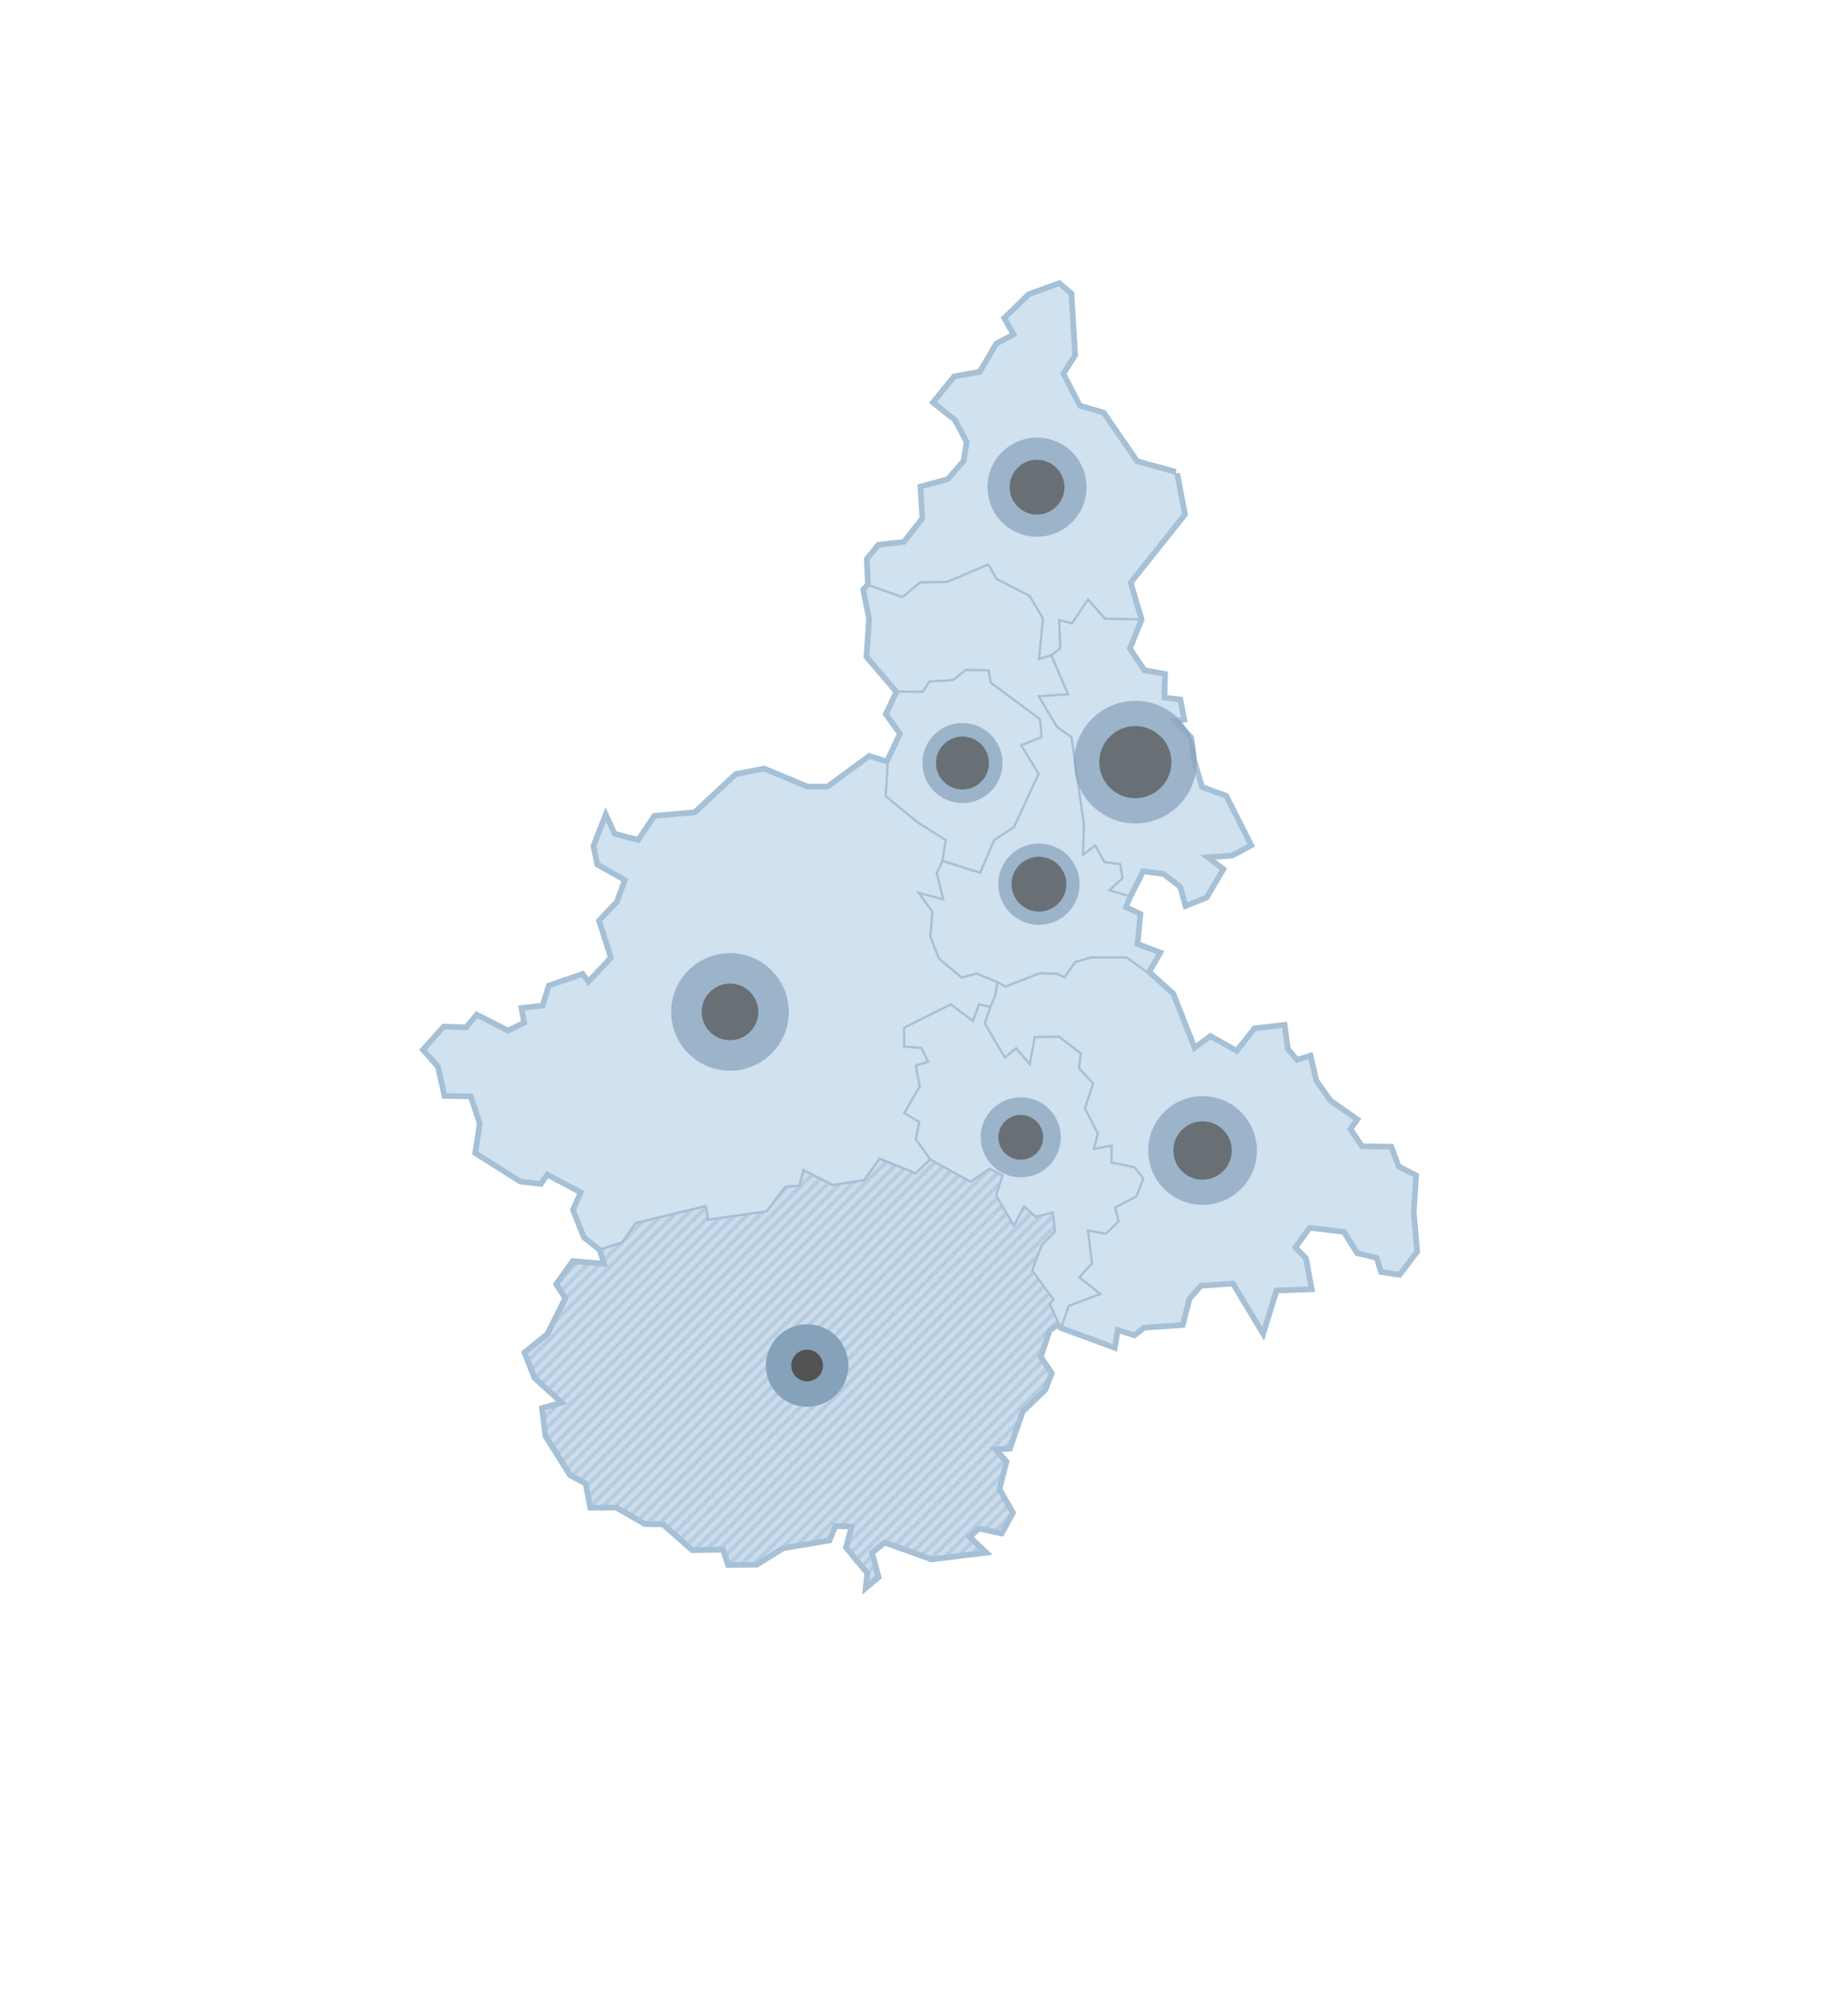 <?xml version="1.0" encoding="UTF-8" standalone="no"?>
<svg
   xmlns:xhtml="http://www.w3.org/1999/xhtml"
   xmlns:dc="http://purl.org/dc/elements/1.1/"
   xmlns:cc="http://creativecommons.org/ns#"
   xmlns:rdf="http://www.w3.org/1999/02/22-rdf-syntax-ns#"
   xmlns:svg="http://www.w3.org/2000/svg"
   xmlns="http://www.w3.org/2000/svg"
   xmlns:sodipodi="http://sodipodi.sourceforge.net/DTD/sodipodi-0.dtd"
   xmlns:inkscape="http://www.inkscape.org/namespaces/inkscape"
   id="testGraph"
   viewBox="0 0 346.943 382.263"
   preserveAspectRatio="xMidYMid"
   width="454"
   height="500"
   version="1.1"
   inkscape:version="0.48.5 r10040"
   sodipodi:docname="ajjvCI0Fp.svg"
   inkscape:export-filename="/home/riccardo/Git/eidogram/eidogram.jekyll/img/snapshots/02.png"
   inkscape:export-xdpi="200"
   inkscape:export-ydpi="200">
  <defs
     id="defs98">
    <defs
       id="defs5">
      <pattern
         height="4"
         width="4"
         patternUnits="userSpaceOnUse"
         id="diagonalHatch">
        <path
           id="path8"
           stroke-width="1"
           stroke="rgb(166, 192, 214)"
           d="M-1,1 l2,-2 M0,4 l4,-4 M3,5 l2,-2" />
      </pattern>
    </defs>
  </defs>
  <sodipodi:namedview
     pagecolor="#ffffff"
     bordercolor="#666666"
     borderopacity="1"
     objecttolerance="10"
     gridtolerance="10"
     guidetolerance="10"
     inkscape:pageopacity="0"
     inkscape:pageshadow="2"
     inkscape:window-width="1920"
     inkscape:window-height="1058"
     id="namedview96"
     showgrid="false"
     inkscape:zoom="1.4434251"
     inkscape:cx="223.37017"
     inkscape:cy="213.06173"
     inkscape:window-x="0"
     inkscape:window-y="0"
     inkscape:window-maximized="1"
     inkscape:current-layer="testGraph" />
  <xhtml:defs>
    <xhtml:style
       type="text/css" />
  </xhtml:defs>
  <g
     id="g10"
     transform="matrix(0.581,0,0,0.581,19.63,85.06)">
    <path
       inkscape:connector-curvature="0"
       id="path12"
       style="stroke:#a6c0d6;stroke-width:3px"
       d="M 349.586,8.143 352.104,21.323 334.362,43.606 337.953,55.709 334.104,65.289 339.132,72.842 345.617,74.015 345.423,81.726 350.712,82.371 351.831,87.966 348.364,88.41 354.182,94.489 355.125,101.718 357.809,110.854 365.753,113.74 373.577,129.201 367.942,132.238 358.625,132.896 364.499,137.349 359.399,146.023 353.273,148.48 351.7,142.707 345.975,138.237 338.741,137.315 334.353,145.928 332.718,149.892 337.562,152.199 336.618,161.999 343.845,164.75 340.304,170.876 348.442,178.23 355.579,196.406 361.032,192.372 369.757,197.239 375.694,189.713 384.734,188.66 385.711,196.1 389.092,200.12 393.264,198.802 394.994,206.392 399.759,213.152 408.151,219.035 406.013,222.036 410.158,228.231 419.61,228.341 422.002,234.664 427.532,237.499 426.783,249.139 427.887,261.861 422.499,268.974 417.107,268.156 415.731,263.582 409.253,262.029 404.893,255.033 393.111,253.655 388.002,260.73 391.678,264.529 393.381,273.755 382.155,274.155 378.063,287.454 368.668,271.857 357.62,272.627 353.641,277.169 351.544,285.442 339.156,286.286 336.061,288.73 330.307,286.881 329.358,292.634 312.502,286.432 311.377,285.083 308.117,287.327 305.006,296.469 308.608,301.723 306.707,306.723 299.306,313.907 295.163,325.757 289.836,326.095 293.844,330.72 291.582,339.605 295.937,347.257 292.603,353.366 285.357,351.789 281.542,355.078 286.607,359.844 270.049,361.889 254.668,356.318 249.979,360.055 252.096,368.061 249.259,370.467 249.636,366.785 242.736,358.452 244.689,351.222 238.277,350.991 236.326,355.78 221.436,358.27 212.809,363.64 204.028,363.727 202.41,358.736 192.15,358.897 182.616,350.476 176.663,350.39 167.307,344.996 159.134,345.019 157.696,337.374 152.503,334.597 144.584,322.005 143.559,313.528 150.422,311.551 140.943,302.9 137.885,295.137 145.131,289.287 151.161,277.203 148.268,272.685 153.223,265.731 163.898,266.591 162.284,261.197 157.047,257.009 153.651,248.462 156.283,242.44 144.468,236.157 142.274,239.312 136.053,238.615 121.764,229.597 123.209,220.197 120.099,210.822 111.57,210.633 109.505,201.409 104.849,196.162 111.109,189.17 118.453,189.417 121.772,185.402 131.856,190.571 137.719,187.638 136.897,183.018 143.601,182.269 145.605,175.68 155.965,172.099 158.013,174.828 166.053,166.294 162.184,154.141 167.859,148.164 170.662,140.518 161.474,135.34 160.299,129.732 163.763,120.839 166.238,126.174 174.528,128.358 179.927,120.367 192.992,119.236 206.425,106.729 215.36,104.998 229.406,110.858 236.259,110.855 249.799,100.922 255.743,102.786 260.382,92.981 255.765,86.583 259.242,79.282 249.372,67.743 250.223,55.548 248.342,46.153 249.845,44.644 249.47,36.17 252.975,31.908 261.321,30.986 267.621,22.904 266.987,12.831 275.66,10.461 281.047,4.252 282.073,-2.285 278.129,-9.715 271.287,-15.141 277.709,-23.029 286.118,-24.582 291.572,-33.83 297.557,-37.052 294.461,-42.507 302.038,-49.877 311.593,-53.344 315.105,-50.348 316.292,-30.621 312.377,-24.495 318.021,-13.553 325.833,-11.252 336.749,4.585 349.586,8.143" />
    <path
       inkscape:connector-curvature="0"
       id="path14"
       style="fill:#d0e1ef;stroke:#a6c0d6;stroke-width:0.7px"
       d="M 309.09,67.379 314.596,80.176 305.031,80.81 310.93,90.75 315.669,94.082 319.775,122.785 319.404,132.54 323.436,129.432 326.436,134.906 331.6,135.571 332.352,140.183 328.082,144.122 334.353,145.928 332.718,149.892 337.562,152.199 336.618,161.999 343.845,164.75 340.304,170.876 333.668,166.053 322.227,166.013 316.905,167.584 313.416,172.48 310.999,171.423 305.409,171.181 294.105,175.566 291.518,174.11 284.738,171.298 279.836,172.623 272.407,166.398 269.618,159.274 270.28,151.123 265.796,144.916 273.829,147.049 271.682,138.468 273.625,134.495 285.86,138.381 290.441,127.75 296.885,123.483 304.949,106.137 299.233,96.787 305.908,94.121 305.377,88.282 289.316,76.367 288.621,72.362 281.197,72.232 277.044,75.533 269.366,76.018 267.105,79.4 259.242,79.282 249.372,67.743 250.223,55.548 248.342,46.153 249.845,44.644 260.523,48.436 266.315,43.622 275.153,43.469 288.564,37.752 291.188,42.439 302,48.007 306.408,55.408 305.103,68.655 z M 337.953,55.709 334.104,65.289 339.132,72.842 345.617,74.015 345.423,81.726 350.712,82.371 351.831,87.966 348.364,88.41 354.182,94.489 355.125,101.718 357.809,110.854 365.753,113.74 373.577,129.201 367.942,132.238 358.625,132.896 364.499,137.349 359.399,146.023 353.273,148.48 351.7,142.707 345.975,138.237 338.741,137.315 334.353,145.928 328.082,144.122 332.352,140.183 331.6,135.571 326.436,134.906 323.436,129.432 319.404,132.54 319.775,122.785 315.669,94.082 310.93,90.75 305.031,80.81 314.596,80.176 309.09,67.379 311.996,65.161 311.668,55.869 315.812,57.01 321.094,49.164 326.604,55.473 z M 255.743,102.786 255.08,113.359 265.383,121.839 274.661,127.742 273.625,134.495 271.682,138.468 273.829,147.049 265.796,144.916 270.28,151.123 269.618,159.274 272.407,166.398 279.836,172.623 284.738,171.298 291.518,174.11 290.78,178.619 289.246,182.165 285.527,181.389 283.521,186.79 276.279,181.365 261.048,189.006 261.129,195.086 266.74,195.551 268.931,200.081 264.894,201.345 266.198,208.162 261.139,216.793 266.031,219.739 264.901,225.288 269.582,231.899 264.853,236.453 253.066,231.694 248.036,238.695 237.814,240.321 228.238,235.405 226.918,240.556 222.364,240.821 216.194,248.889 197.172,251.59 196.336,247.172 173.485,252.686 169.104,259.008 162.284,261.197 157.047,257.009 153.651,248.462 156.283,242.44 144.468,236.157 142.274,239.312 136.053,238.615 121.764,229.597 123.209,220.197 120.099,210.822 111.57,210.633 109.505,201.409 104.849,196.162 111.109,189.17 118.453,189.417 121.772,185.402 131.856,190.571 137.719,187.638 136.897,183.018 143.601,182.269 145.605,175.68 155.965,172.099 158.013,174.828 166.053,166.294 162.184,154.141 167.859,148.164 170.662,140.518 161.474,135.34 160.299,129.732 163.763,120.839 166.238,126.174 174.528,128.358 179.927,120.367 192.992,119.236 206.425,106.729 215.36,104.998 229.406,110.858 236.259,110.855 249.799,100.922 z M 291.119,243.739 296.911,253.52 300.197,247.217 303.96,250.629 309.629,249.244 310.332,255.494 306.035,259.836 302.879,268.165 309.857,277.665 308.623,279.168 311.377,285.083 308.117,287.327 305.006,296.469 308.608,301.723 306.707,306.723 299.306,313.907 295.163,325.757 289.836,326.095 293.844,330.72 291.582,339.605 295.937,347.257 292.603,353.366 285.357,351.789 281.542,355.078 286.607,359.844 270.049,361.889 254.668,356.318 249.979,360.055 252.096,368.061 249.259,370.467 249.636,366.785 242.736,358.452 244.689,351.222 238.277,350.991 236.326,355.78 221.436,358.27 212.809,363.64 204.028,363.727 202.41,358.736 192.15,358.897 182.616,350.476 176.663,350.39 167.307,344.996 159.134,345.019 157.696,337.374 152.503,334.597 144.584,322.005 143.559,313.528 150.422,311.551 140.943,302.9 137.885,295.137 145.131,289.287 151.161,277.203 148.268,272.685 153.223,265.731 163.898,266.591 162.284,261.197 169.104,259.008 173.485,252.686 196.336,247.172 197.172,251.59 216.194,248.889 222.364,240.821 226.918,240.556 228.238,235.405 237.814,240.321 248.036,238.695 253.066,231.694 264.853,236.453 269.582,231.899 282.717,239.196 288.936,234.945 293.203,237.109 z M 289.246,182.165 287.388,187.558 293.978,198.7 297.602,195.626 302.054,200.816 303.684,191.985 311.611,191.872 318.73,197.286 318.174,202.194 322.77,207.165 320.071,215.26 324.302,223.505 323.011,228.463 328.841,227.465 328.766,232.952 336.244,234.479 339.147,238.14 336.886,243.98 329.902,247.7 331.083,252.089 326.928,256.226 321.097,255.192 322.396,265.871 318.259,270.411 325.129,275.847 314.732,279.784 312.502,286.432 311.377,285.083 308.623,279.168 309.857,277.665 302.879,268.165 306.035,259.836 310.332,255.494 309.629,249.244 303.96,250.629 300.197,247.217 296.911,253.52 291.119,243.739 293.203,237.109 288.936,234.945 282.717,239.196 269.582,231.899 264.901,225.288 266.031,219.739 261.139,216.793 266.198,208.162 264.894,201.345 268.931,200.081 266.74,195.551 261.129,195.086 261.048,189.006 276.279,181.365 283.521,186.79 285.527,181.389 z M 340.304,170.876 348.442,178.23 355.579,196.406 361.032,192.372 369.757,197.239 375.694,189.713 384.734,188.66 385.711,196.1 389.092,200.12 393.264,198.802 394.994,206.392 399.759,213.152 408.151,219.035 406.013,222.036 410.158,228.231 419.61,228.341 422.002,234.664 427.532,237.499 426.783,249.139 427.887,261.861 422.499,268.974 417.107,268.156 415.731,263.582 409.253,262.029 404.893,255.033 393.111,253.655 388.002,260.73 391.678,264.529 393.381,273.755 382.155,274.155 378.063,287.454 368.668,271.857 357.62,272.627 353.641,277.169 351.544,285.442 339.156,286.286 336.061,288.73 330.307,286.881 329.358,292.634 312.502,286.432 314.732,279.784 325.129,275.847 318.259,270.411 322.396,265.871 321.097,255.192 326.928,256.226 331.083,252.089 329.902,247.7 336.886,243.98 339.147,238.14 336.244,234.479 328.766,232.952 328.841,227.465 323.011,228.463 324.302,223.505 320.071,215.26 322.77,207.165 318.174,202.194 318.73,197.286 311.611,191.872 303.684,191.985 302.054,200.816 297.602,195.626 293.978,198.7 287.388,187.558 289.246,182.165 290.78,178.619 291.518,174.11 294.105,175.566 305.409,171.181 310.999,171.423 313.416,172.48 316.905,167.584 322.227,166.013 333.668,166.053 z M 273.625,134.495 274.661,127.742 265.383,121.839 255.08,113.359 255.743,102.786 260.382,92.981 255.765,86.583 259.242,79.282 267.105,79.4 269.366,76.018 277.044,75.533 281.197,72.232 288.621,72.362 289.316,76.367 305.377,88.282 305.908,94.121 299.233,96.787 304.949,106.137 296.885,123.483 290.441,127.75 285.86,138.381 z M 349.586,8.143 352.104,21.323 334.362,43.606 337.953,55.709 326.604,55.473 321.094,49.164 315.812,57.01 311.668,55.869 311.996,65.161 309.09,67.379 305.103,68.655 306.408,55.408 302,48.007 291.188,42.439 288.564,37.752 275.153,43.469 266.315,43.622 260.523,48.436 249.845,44.644 249.47,36.17 252.975,31.908 261.321,30.986 267.621,22.904 266.987,12.831 275.66,10.461 281.047,4.252 282.073,-2.285 278.129,-9.715 271.287,-15.141 277.709,-23.029 286.118,-24.582 291.572,-33.83 297.557,-37.052 294.461,-42.507 302.038,-49.877 311.593,-53.344 315.105,-50.348 316.292,-30.621 312.377,-24.495 318.021,-13.553 325.833,-11.252 336.749,4.585 z" />
    <path
       inkscape:connector-curvature="0"
       style="fill:#d0e1ef;stroke:#a6c0d6;stroke-width:0.7px"
       d="M 309.09,67.379 314.596,80.176 305.031,80.81 310.93,90.75 315.669,94.082 319.775,122.785 319.404,132.54 323.436,129.432 326.436,134.906 331.6,135.571 332.352,140.183 328.082,144.122 334.353,145.928 332.718,149.892 337.562,152.199 336.618,161.999 343.845,164.75 340.304,170.876 333.668,166.053 322.227,166.013 316.905,167.584 313.416,172.48 310.999,171.423 305.409,171.181 294.105,175.566 291.518,174.11 284.738,171.298 279.836,172.623 272.407,166.398 269.618,159.274 270.28,151.123 265.796,144.916 273.829,147.049 271.682,138.468 273.625,134.495 285.86,138.381 290.441,127.75 296.885,123.483 304.949,106.137 299.233,96.787 305.908,94.121 305.377,88.282 289.316,76.367 288.621,72.362 281.197,72.232 277.044,75.533 269.366,76.018 267.105,79.4 259.242,79.282 249.372,67.743 250.223,55.548 248.342,46.153 249.845,44.644 260.523,48.436 266.315,43.622 275.153,43.469 288.564,37.752 291.188,42.439 302,48.007 306.408,55.408 305.103,68.655 z"
       id="provcode-2" />
    <path
       inkscape:connector-curvature="0"
       style="fill:#d0e1ef;stroke:#a6c0d6;stroke-width:0.7px"
       d="M 337.953,55.709 334.104,65.289 339.132,72.842 345.617,74.015 345.423,81.726 350.712,82.371 351.831,87.966 348.364,88.41 354.182,94.489 355.125,101.718 357.809,110.854 365.753,113.74 373.577,129.201 367.942,132.238 358.625,132.896 364.499,137.349 359.399,146.023 353.273,148.48 351.7,142.707 345.975,138.237 338.741,137.315 334.353,145.928 328.082,144.122 332.352,140.183 331.6,135.571 326.436,134.906 323.436,129.432 319.404,132.54 319.775,122.785 315.669,94.082 310.93,90.75 305.031,80.81 314.596,80.176 309.09,67.379 311.996,65.161 311.668,55.869 315.812,57.01 321.094,49.164 326.604,55.473 z"
       id="provcode-3" />
    <path
       inkscape:connector-curvature="0"
       style="fill:#d0e1ef;stroke:#a6c0d6;stroke-width:0.7px"
       d="M 255.743,102.786 255.08,113.359 265.383,121.839 274.661,127.742 273.625,134.495 271.682,138.468 273.829,147.049 265.796,144.916 270.28,151.123 269.618,159.274 272.407,166.398 279.836,172.623 284.738,171.298 291.518,174.11 290.78,178.619 289.246,182.165 285.527,181.389 283.521,186.79 276.279,181.365 261.048,189.006 261.129,195.086 266.74,195.551 268.931,200.081 264.894,201.345 266.198,208.162 261.139,216.793 266.031,219.739 264.901,225.288 269.582,231.899 264.853,236.453 253.066,231.694 248.036,238.695 237.814,240.321 228.238,235.405 226.918,240.556 222.364,240.821 216.194,248.889 197.172,251.59 196.336,247.172 173.485,252.686 169.104,259.008 162.284,261.197 157.047,257.009 153.651,248.462 156.283,242.44 144.468,236.157 142.274,239.312 136.053,238.615 121.764,229.597 123.209,220.197 120.099,210.822 111.57,210.633 109.505,201.409 104.849,196.162 111.109,189.17 118.453,189.417 121.772,185.402 131.856,190.571 137.719,187.638 136.897,183.018 143.601,182.269 145.605,175.68 155.965,172.099 158.013,174.828 166.053,166.294 162.184,154.141 167.859,148.164 170.662,140.518 161.474,135.34 160.299,129.732 163.763,120.839 166.238,126.174 174.528,128.358 179.927,120.367 192.992,119.236 206.425,106.729 215.36,104.998 229.406,110.858 236.259,110.855 249.799,100.922 z"
       id="provcode-1" />
    <path
       inkscape:connector-curvature="0"
       style="fill:url(#diagonalHatch);stroke:#a6c0d6;stroke-width:0.7px"
       d="M 291.119,243.739 296.911,253.52 300.197,247.217 303.96,250.629 309.629,249.244 310.332,255.494 306.035,259.836 302.879,268.165 309.857,277.665 308.623,279.168 311.377,285.083 308.117,287.327 305.006,296.469 308.608,301.723 306.707,306.723 299.306,313.907 295.163,325.757 289.836,326.095 293.844,330.72 291.582,339.605 295.937,347.257 292.603,353.366 285.357,351.789 281.542,355.078 286.607,359.844 270.049,361.889 254.668,356.318 249.979,360.055 252.096,368.061 249.259,370.467 249.636,366.785 242.736,358.452 244.689,351.222 238.277,350.991 236.326,355.78 221.436,358.27 212.809,363.64 204.028,363.727 202.41,358.736 192.15,358.897 182.616,350.476 176.663,350.39 167.307,344.996 159.134,345.019 157.696,337.374 152.503,334.597 144.584,322.005 143.559,313.528 150.422,311.551 140.943,302.9 137.885,295.137 145.131,289.287 151.161,277.203 148.268,272.685 153.223,265.731 163.898,266.591 162.284,261.197 169.104,259.008 173.485,252.686 196.336,247.172 197.172,251.59 216.194,248.889 222.364,240.821 226.918,240.556 228.238,235.405 237.814,240.321 248.036,238.695 253.066,231.694 264.853,236.453 269.582,231.899 282.717,239.196 288.936,234.945 293.203,237.109 z"
       id="provcode-4" />
    <path
       inkscape:connector-curvature="0"
       style="fill:#d0e1ef;stroke:#a6c0d6;stroke-width:0.7px"
       d="M 289.246,182.165 287.388,187.558 293.978,198.7 297.602,195.626 302.054,200.816 303.684,191.985 311.611,191.872 318.73,197.286 318.174,202.194 322.77,207.165 320.071,215.26 324.302,223.505 323.011,228.463 328.841,227.465 328.766,232.952 336.244,234.479 339.147,238.14 336.886,243.98 329.902,247.7 331.083,252.089 326.928,256.226 321.097,255.192 322.396,265.871 318.259,270.411 325.129,275.847 314.732,279.784 312.502,286.432 311.377,285.083 308.623,279.168 309.857,277.665 302.879,268.165 306.035,259.836 310.332,255.494 309.629,249.244 303.96,250.629 300.197,247.217 296.911,253.52 291.119,243.739 293.203,237.109 288.936,234.945 282.717,239.196 269.582,231.899 264.901,225.288 266.031,219.739 261.139,216.793 266.198,208.162 264.894,201.345 268.931,200.081 266.74,195.551 261.129,195.086 261.048,189.006 276.279,181.365 283.521,186.79 285.527,181.389 z"
       id="provcode-5" />
    <path
       inkscape:connector-curvature="0"
       style="fill:#d0e1ef;stroke:#a6c0d6;stroke-width:0.7px"
       d="M 340.304,170.876 348.442,178.23 355.579,196.406 361.032,192.372 369.757,197.239 375.694,189.713 384.734,188.66 385.711,196.1 389.092,200.12 393.264,198.802 394.994,206.392 399.759,213.152 408.151,219.035 406.013,222.036 410.158,228.231 419.61,228.341 422.002,234.664 427.532,237.499 426.783,249.139 427.887,261.861 422.499,268.974 417.107,268.156 415.731,263.582 409.253,262.029 404.893,255.033 393.111,253.655 388.002,260.73 391.678,264.529 393.381,273.755 382.155,274.155 378.063,287.454 368.668,271.857 357.62,272.627 353.641,277.169 351.544,285.442 339.156,286.286 336.061,288.73 330.307,286.881 329.358,292.634 312.502,286.432 314.732,279.784 325.129,275.847 318.259,270.411 322.396,265.871 321.097,255.192 326.928,256.226 331.083,252.089 329.902,247.7 336.886,243.98 339.147,238.14 336.244,234.479 328.766,232.952 328.841,227.465 323.011,228.463 324.302,223.505 320.071,215.26 322.77,207.165 318.174,202.194 318.73,197.286 311.611,191.872 303.684,191.985 302.054,200.816 297.602,195.626 293.978,198.7 287.388,187.558 289.246,182.165 290.78,178.619 291.518,174.11 294.105,175.566 305.409,171.181 310.999,171.423 313.416,172.48 316.905,167.584 322.227,166.013 333.668,166.053 z"
       id="provcode-6" />
    <path
       inkscape:connector-curvature="0"
       style="fill:#d0e1ef;stroke:#a6c0d6;stroke-width:0.7px"
       d="M 273.625,134.495 274.661,127.742 265.383,121.839 255.08,113.359 255.743,102.786 260.382,92.981 255.765,86.583 259.242,79.282 267.105,79.4 269.366,76.018 277.044,75.533 281.197,72.232 288.621,72.362 289.316,76.367 305.377,88.282 305.908,94.121 299.233,96.787 304.949,106.137 296.885,123.483 290.441,127.75 285.86,138.381 z"
       id="provcode-96" />
    <path
       inkscape:connector-curvature="0"
       style="fill:#d0e1ef;stroke:#a6c0d6;stroke-width:0.7px"
       d="M 349.586,8.143 352.104,21.323 334.362,43.606 337.953,55.709 326.604,55.473 321.094,49.164 315.812,57.01 311.668,55.869 311.996,65.161 309.09,67.379 305.103,68.655 306.408,55.408 302,48.007 291.188,42.439 288.564,37.752 275.153,43.469 266.315,43.622 260.523,48.436 249.845,44.644 249.47,36.17 252.975,31.908 261.321,30.986 267.621,22.904 266.987,12.831 275.66,10.461 281.047,4.252 282.073,-2.285 278.129,-9.715 271.287,-15.141 277.709,-23.029 286.118,-24.582 291.572,-33.83 297.557,-37.052 294.461,-42.507 302.038,-49.877 311.593,-53.344 315.105,-50.348 316.292,-30.621 312.377,-24.495 318.021,-13.553 325.833,-11.252 336.749,4.585 z"
       id="provcode-103" />
    <g
       style="fill-opacity:0.7"
       id="circle-provcode-2">
      <circle
         sodipodi:ry="13.2665"
         sodipodi:rx="13.2665"
         sodipodi:cy="0"
         sodipodi:cx="0"
         cy="0"
         cx="0"
         d="M 13.267,0 C 13.267,7.327 7.327,13.267 0,13.267 -7.327,13.267 -13.267,7.327 -13.267,0 -13.267,-7.327 -7.327,-13.267 0,-13.267 7.327,-13.267 13.267,-7.327 13.267,0 z"
         id="circle25"
         style="fill:#86a2ba"
         r="13.267"
         transform="translate(305.063,142.122)" />
      <circle
         sodipodi:ry="8.944272"
         sodipodi:rx="8.944272"
         sodipodi:cy="0"
         sodipodi:cx="0"
         cy="0"
         cx="0"
         d="M 8.944,0 C 8.944,4.94 4.94,8.944 0,8.944 -4.94,8.944 -8.944,4.94 -8.944,0 -8.944,-4.94 -4.94,-8.944 0,-8.944 4.94,-8.944 8.944,-4.94 8.944,0 z"
         id="circle27"
         style="fill:#535353"
         r="8.944"
         transform="translate(305.063,142.122)" />
    </g>
    <g
       style="fill-opacity:0.7"
       id="circle-provcode-3">
      <circle
         sodipodi:ry="20"
         sodipodi:rx="20"
         sodipodi:cy="0"
         sodipodi:cx="0"
         cy="0"
         cx="0"
         d="M 20,0 C 20,11.046 11.046,20 0,20 -11.046,20 -20,11.046 -20,0 -20,-11.046 -11.046,-20 0,-20 11.046,-20 20,-11.046 20,0 z"
         id="circle30"
         style="fill:#86a2ba"
         r="20"
         transform="translate(336.513,102.305)" />
      <circle
         sodipodi:ry="11.775681"
         sodipodi:rx="11.775681"
         sodipodi:cy="0"
         sodipodi:cx="0"
         cy="0"
         cx="0"
         d="M 11.776,0 C 11.776,6.504 6.504,11.776 0,11.776 -6.504,11.776 -11.776,6.504 -11.776,0 -11.776,-6.504 -6.504,-11.776 0,-11.776 6.504,-11.776 11.776,-6.504 11.776,0 z"
         id="circle32"
         style="fill:#535353"
         r="11.776"
         transform="translate(336.513,102.305)" />
    </g>
    <g
       style="fill-opacity:0.7"
       id="circle-provcode-1">
      <circle
         sodipodi:ry="19.183327"
         sodipodi:rx="19.183327"
         sodipodi:cy="0"
         sodipodi:cx="0"
         cy="0"
         cx="0"
         d="M 19.183,0 C 19.183,10.595 10.595,19.183 0,19.183 -10.595,19.183 -19.183,10.595 -19.183,0 -19.183,-10.595 -10.595,-19.183 0,-19.183 10.595,-19.183 19.183,-10.595 19.183,0 z"
         id="circle35"
         style="fill:#86a2ba"
         r="19.183"
         transform="translate(204.261,183.81)" />
      <circle
         sodipodi:ry="9.2376041"
         sodipodi:rx="9.2376041"
         sodipodi:cy="0"
         sodipodi:cx="0"
         cy="0"
         cx="0"
         d="M 9.238,0 C 9.238,5.102 5.102,9.238 0,9.238 -5.102,9.238 -9.238,5.102 -9.238,0 -9.238,-5.102 -5.102,-9.238 0,-9.238 5.102,-9.238 9.238,-5.102 9.238,0 z"
         id="circle37"
         style="fill:#535353"
         r="9.238"
         transform="translate(204.261,183.81)" />
    </g>
    <g
       style="fill-opacity:1"
       id="circle-provcode-4">
      <circle
         sodipodi:ry="13.466006"
         sodipodi:rx="13.466006"
         sodipodi:cy="0"
         sodipodi:cx="0"
         cy="0"
         cx="0"
         d="M 13.466,0 C 13.466,7.437 7.437,13.466 0,13.466 -7.437,13.466 -13.466,7.437 -13.466,0 -13.466,-7.437 -7.437,-13.466 0,-13.466 7.437,-13.466 13.466,-7.437 13.466,0 z"
         id="circle40"
         style="fill:#86a2ba"
         r="13.466"
         transform="translate(229.424,299.196)" />
      <circle
         sodipodi:ry="5.1639776"
         sodipodi:rx="5.1639776"
         sodipodi:cy="0"
         sodipodi:cx="0"
         cy="0"
         cx="0"
         d="M 5.164,0 C 5.164,2.852 2.852,5.164 0,5.164 -2.852,5.164 -5.164,2.852 -5.164,0 -5.164,-2.852 -2.852,-5.164 0,-5.164 2.852,-5.164 5.164,-2.852 5.164,0 z"
         id="circle42"
         style="fill:#535353"
         r="5.164"
         transform="translate(229.424,299.196)" />
    </g>
    <g
       style="fill-opacity:0.7"
       id="circle-provcode-5">
      <circle
         sodipodi:ry="13.063946"
         sodipodi:rx="13.063946"
         sodipodi:cy="0"
         sodipodi:cx="0"
         cy="0"
         cx="0"
         d="M 13.064,0 C 13.064,7.215 7.215,13.064 0,13.064 -7.215,13.064 -13.064,7.215 -13.064,0 -13.064,-7.215 -7.215,-13.064 0,-13.064 7.215,-13.064 13.064,-7.215 13.064,0 z"
         id="circle45"
         style="fill:#86a2ba"
         r="13.064"
         transform="translate(299.128,224.734)" />
      <circle
         sodipodi:ry="7.3029675"
         sodipodi:rx="7.3029675"
         sodipodi:cy="0"
         sodipodi:cx="0"
         cy="0"
         cx="0"
         d="M 7.303,0 C 7.303,4.033 4.033,7.303 0,7.303 -4.033,7.303 -7.303,4.033 -7.303,0 -7.303,-4.033 -4.033,-7.303 0,-7.303 4.033,-7.303 7.303,-4.033 7.303,0 z"
         id="circle47"
         style="fill:#535353"
         r="7.303"
         transform="translate(299.128,224.734)" />
    </g>
    <g
       style="fill-opacity:0.7"
       id="circle-provcode-6">
      <circle
         sodipodi:ry="17.738846"
         sodipodi:rx="17.738846"
         sodipodi:cy="0"
         sodipodi:cx="0"
         cy="0"
         cx="0"
         d="M 17.739,0 C 17.739,9.797 9.797,17.739 0,17.739 -9.797,17.739 -17.739,9.797 -17.739,0 -17.739,-9.797 -9.797,-17.739 0,-17.739 9.797,-17.739 17.739,-9.797 17.739,0 z"
         id="circle50"
         style="fill:#86a2ba"
         r="17.739"
         transform="translate(358.449,229.035)" />
      <circle
         sodipodi:ry="9.5219049"
         sodipodi:rx="9.5219049"
         sodipodi:cy="0"
         sodipodi:cx="0"
         cy="0"
         cx="0"
         d="M 9.522,0 C 9.522,5.259 5.259,9.522 0,9.522 -5.259,9.522 -9.522,5.259 -9.522,0 -9.522,-5.259 -5.259,-9.522 0,-9.522 5.259,-9.522 9.522,-5.259 9.522,0 z"
         id="circle52"
         style="fill:#535353"
         r="9.522"
         transform="translate(358.449,229.035)" />
    </g>
    <g
       style="fill-opacity:0.7"
       id="circle-provcode-96">
      <circle
         sodipodi:ry="13.063946"
         sodipodi:rx="13.063946"
         sodipodi:cy="0"
         sodipodi:cx="0"
         cy="0"
         cx="0"
         d="M 13.064,0 C 13.064,7.215 7.215,13.064 0,13.064 -7.215,13.064 -13.064,7.215 -13.064,0 -13.064,-7.215 -7.215,-13.064 0,-13.064 7.215,-13.064 13.064,-7.215 13.064,0 z"
         id="circle55"
         style="fill:#86a2ba"
         r="13.064"
         transform="translate(280.11,102.594)" />
      <circle
         sodipodi:ry="8.6409874"
         sodipodi:rx="8.6409874"
         sodipodi:cy="0"
         sodipodi:cx="0"
         cy="0"
         cx="0"
         d="M 8.641,0 C 8.641,4.772 4.772,8.641 0,8.641 -4.772,8.641 -8.641,4.772 -8.641,0 -8.641,-4.772 -4.772,-8.641 0,-8.641 4.772,-8.641 8.641,-4.772 8.641,0 z"
         id="circle57"
         style="fill:#535353"
         r="8.641"
         transform="translate(280.11,102.594)" />
    </g>
    <g
       style="fill-opacity:0.7"
       id="circle-provcode-103">
      <circle
         sodipodi:ry="16.165808"
         sodipodi:rx="16.165808"
         sodipodi:cy="0"
         sodipodi:cx="0"
         cy="0"
         cx="0"
         d="M 16.166,0 C 16.166,8.928 8.928,16.166 0,16.166 -8.928,16.166 -16.166,8.928 -16.166,0 -16.166,-8.928 -8.928,-16.166 0,-16.166 8.928,-16.166 16.166,-8.928 16.166,0 z"
         id="circle60"
         style="fill:#86a2ba"
         r="16.166"
         transform="translate(304.437,12.572)" />
      <circle
         sodipodi:ry="8.944272"
         sodipodi:rx="8.944272"
         sodipodi:cy="0"
         sodipodi:cx="0"
         cy="0"
         cx="0"
         d="M 8.944,0 C 8.944,4.94 4.94,8.944 0,8.944 -4.94,8.944 -8.944,4.94 -8.944,0 -8.944,-4.94 -4.94,-8.944 0,-8.944 4.94,-8.944 8.944,-4.94 8.944,0 z"
         id="circle62"
         style="fill:#535353"
         r="8.944"
         transform="translate(304.437,12.572)" />
    </g>
    <path
       inkscape:connector-curvature="0"
       id="path64"
       style="fill-opacity:0;stroke-opacity:0"
       d="M 309.09,67.379 314.596,80.176 305.031,80.81 310.93,90.75 315.669,94.082 319.775,122.785 319.404,132.54 323.436,129.432 326.436,134.906 331.6,135.571 332.352,140.183 328.082,144.122 334.353,145.928 332.718,149.892 337.562,152.199 336.618,161.999 343.845,164.75 340.304,170.876 333.668,166.053 322.227,166.013 316.905,167.584 313.416,172.48 310.999,171.423 305.409,171.181 294.105,175.566 291.518,174.11 284.738,171.298 279.836,172.623 272.407,166.398 269.618,159.274 270.28,151.123 265.796,144.916 273.829,147.049 271.682,138.468 273.625,134.495 285.86,138.381 290.441,127.75 296.885,123.483 304.949,106.137 299.233,96.787 305.908,94.121 305.377,88.282 289.316,76.367 288.621,72.362 281.197,72.232 277.044,75.533 269.366,76.018 267.105,79.4 259.242,79.282 249.372,67.743 250.223,55.548 248.342,46.153 249.845,44.644 260.523,48.436 266.315,43.622 275.153,43.469 288.564,37.752 291.188,42.439 302,48.007 306.408,55.408 305.103,68.655 z" />
    <path
       inkscape:connector-curvature="0"
       id="path66"
       style="fill-opacity:0;stroke-opacity:0"
       d="M 337.953,55.709 334.104,65.289 339.132,72.842 345.617,74.015 345.423,81.726 350.712,82.371 351.831,87.966 348.364,88.41 354.182,94.489 355.125,101.718 357.809,110.854 365.753,113.74 373.577,129.201 367.942,132.238 358.625,132.896 364.499,137.349 359.399,146.023 353.273,148.48 351.7,142.707 345.975,138.237 338.741,137.315 334.353,145.928 328.082,144.122 332.352,140.183 331.6,135.571 326.436,134.906 323.436,129.432 319.404,132.54 319.775,122.785 315.669,94.082 310.93,90.75 305.031,80.81 314.596,80.176 309.09,67.379 311.996,65.161 311.668,55.869 315.812,57.01 321.094,49.164 326.604,55.473 z" />
    <path
       inkscape:connector-curvature="0"
       id="path68"
       style="fill-opacity:0;stroke-opacity:0"
       d="M 255.743,102.786 255.08,113.359 265.383,121.839 274.661,127.742 273.625,134.495 271.682,138.468 273.829,147.049 265.796,144.916 270.28,151.123 269.618,159.274 272.407,166.398 279.836,172.623 284.738,171.298 291.518,174.11 290.78,178.619 289.246,182.165 285.527,181.389 283.521,186.79 276.279,181.365 261.048,189.006 261.129,195.086 266.74,195.551 268.931,200.081 264.894,201.345 266.198,208.162 261.139,216.793 266.031,219.739 264.901,225.288 269.582,231.899 264.853,236.453 253.066,231.694 248.036,238.695 237.814,240.321 228.238,235.405 226.918,240.556 222.364,240.821 216.194,248.889 197.172,251.59 196.336,247.172 173.485,252.686 169.104,259.008 162.284,261.197 157.047,257.009 153.651,248.462 156.283,242.44 144.468,236.157 142.274,239.312 136.053,238.615 121.764,229.597 123.209,220.197 120.099,210.822 111.57,210.633 109.505,201.409 104.849,196.162 111.109,189.17 118.453,189.417 121.772,185.402 131.856,190.571 137.719,187.638 136.897,183.018 143.601,182.269 145.605,175.68 155.965,172.099 158.013,174.828 166.053,166.294 162.184,154.141 167.859,148.164 170.662,140.518 161.474,135.34 160.299,129.732 163.763,120.839 166.238,126.174 174.528,128.358 179.927,120.367 192.992,119.236 206.425,106.729 215.36,104.998 229.406,110.858 236.259,110.855 249.799,100.922 z" />
    <path
       inkscape:connector-curvature="0"
       id="path70"
       style="fill-opacity:0;stroke-opacity:0"
       d="M 291.119,243.739 296.911,253.52 300.197,247.217 303.96,250.629 309.629,249.244 310.332,255.494 306.035,259.836 302.879,268.165 309.857,277.665 308.623,279.168 311.377,285.083 308.117,287.327 305.006,296.469 308.608,301.723 306.707,306.723 299.306,313.907 295.163,325.757 289.836,326.095 293.844,330.72 291.582,339.605 295.937,347.257 292.603,353.366 285.357,351.789 281.542,355.078 286.607,359.844 270.049,361.889 254.668,356.318 249.979,360.055 252.096,368.061 249.259,370.467 249.636,366.785 242.736,358.452 244.689,351.222 238.277,350.991 236.326,355.78 221.436,358.27 212.809,363.64 204.028,363.727 202.41,358.736 192.15,358.897 182.616,350.476 176.663,350.39 167.307,344.996 159.134,345.019 157.696,337.374 152.503,334.597 144.584,322.005 143.559,313.528 150.422,311.551 140.943,302.9 137.885,295.137 145.131,289.287 151.161,277.203 148.268,272.685 153.223,265.731 163.898,266.591 162.284,261.197 169.104,259.008 173.485,252.686 196.336,247.172 197.172,251.59 216.194,248.889 222.364,240.821 226.918,240.556 228.238,235.405 237.814,240.321 248.036,238.695 253.066,231.694 264.853,236.453 269.582,231.899 282.717,239.196 288.936,234.945 293.203,237.109 z" />
    <path
       inkscape:connector-curvature="0"
       id="path72"
       style="fill-opacity:0;stroke-opacity:0"
       d="M 289.246,182.165 287.388,187.558 293.978,198.7 297.602,195.626 302.054,200.816 303.684,191.985 311.611,191.872 318.73,197.286 318.174,202.194 322.77,207.165 320.071,215.26 324.302,223.505 323.011,228.463 328.841,227.465 328.766,232.952 336.244,234.479 339.147,238.14 336.886,243.98 329.902,247.7 331.083,252.089 326.928,256.226 321.097,255.192 322.396,265.871 318.259,270.411 325.129,275.847 314.732,279.784 312.502,286.432 311.377,285.083 308.623,279.168 309.857,277.665 302.879,268.165 306.035,259.836 310.332,255.494 309.629,249.244 303.96,250.629 300.197,247.217 296.911,253.52 291.119,243.739 293.203,237.109 288.936,234.945 282.717,239.196 269.582,231.899 264.901,225.288 266.031,219.739 261.139,216.793 266.198,208.162 264.894,201.345 268.931,200.081 266.74,195.551 261.129,195.086 261.048,189.006 276.279,181.365 283.521,186.79 285.527,181.389 z" />
    <path
       inkscape:connector-curvature="0"
       id="path74"
       style="fill-opacity:0;stroke-opacity:0"
       d="M 340.304,170.876 348.442,178.23 355.579,196.406 361.032,192.372 369.757,197.239 375.694,189.713 384.734,188.66 385.711,196.1 389.092,200.12 393.264,198.802 394.994,206.392 399.759,213.152 408.151,219.035 406.013,222.036 410.158,228.231 419.61,228.341 422.002,234.664 427.532,237.499 426.783,249.139 427.887,261.861 422.499,268.974 417.107,268.156 415.731,263.582 409.253,262.029 404.893,255.033 393.111,253.655 388.002,260.73 391.678,264.529 393.381,273.755 382.155,274.155 378.063,287.454 368.668,271.857 357.62,272.627 353.641,277.169 351.544,285.442 339.156,286.286 336.061,288.73 330.307,286.881 329.358,292.634 312.502,286.432 314.732,279.784 325.129,275.847 318.259,270.411 322.396,265.871 321.097,255.192 326.928,256.226 331.083,252.089 329.902,247.7 336.886,243.98 339.147,238.14 336.244,234.479 328.766,232.952 328.841,227.465 323.011,228.463 324.302,223.505 320.071,215.26 322.77,207.165 318.174,202.194 318.73,197.286 311.611,191.872 303.684,191.985 302.054,200.816 297.602,195.626 293.978,198.7 287.388,187.558 289.246,182.165 290.78,178.619 291.518,174.11 294.105,175.566 305.409,171.181 310.999,171.423 313.416,172.48 316.905,167.584 322.227,166.013 333.668,166.053 z" />
    <path
       inkscape:connector-curvature="0"
       id="path76"
       style="fill-opacity:0;stroke-opacity:0"
       d="M 273.625,134.495 274.661,127.742 265.383,121.839 255.08,113.359 255.743,102.786 260.382,92.981 255.765,86.583 259.242,79.282 267.105,79.4 269.366,76.018 277.044,75.533 281.197,72.232 288.621,72.362 289.316,76.367 305.377,88.282 305.908,94.121 299.233,96.787 304.949,106.137 296.885,123.483 290.441,127.75 285.86,138.381 z" />
    <path
       inkscape:connector-curvature="0"
       id="path78"
       style="fill-opacity:0;stroke-opacity:0"
       d="M 349.586,8.143 352.104,21.323 334.362,43.606 337.953,55.709 326.604,55.473 321.094,49.164 315.812,57.01 311.668,55.869 311.996,65.161 309.09,67.379 305.103,68.655 306.408,55.408 302,48.007 291.188,42.439 288.564,37.752 275.153,43.469 266.315,43.622 260.523,48.436 249.845,44.644 249.47,36.17 252.975,31.908 261.321,30.986 267.621,22.904 266.987,12.831 275.66,10.461 281.047,4.252 282.073,-2.285 278.129,-9.715 271.287,-15.141 277.709,-23.029 286.118,-24.582 291.572,-33.83 297.557,-37.052 294.461,-42.507 302.038,-49.877 311.593,-53.344 315.105,-50.348 316.292,-30.621 312.377,-24.495 318.021,-13.553 325.833,-11.252 336.749,4.585 z" />
  </g>
</svg>
